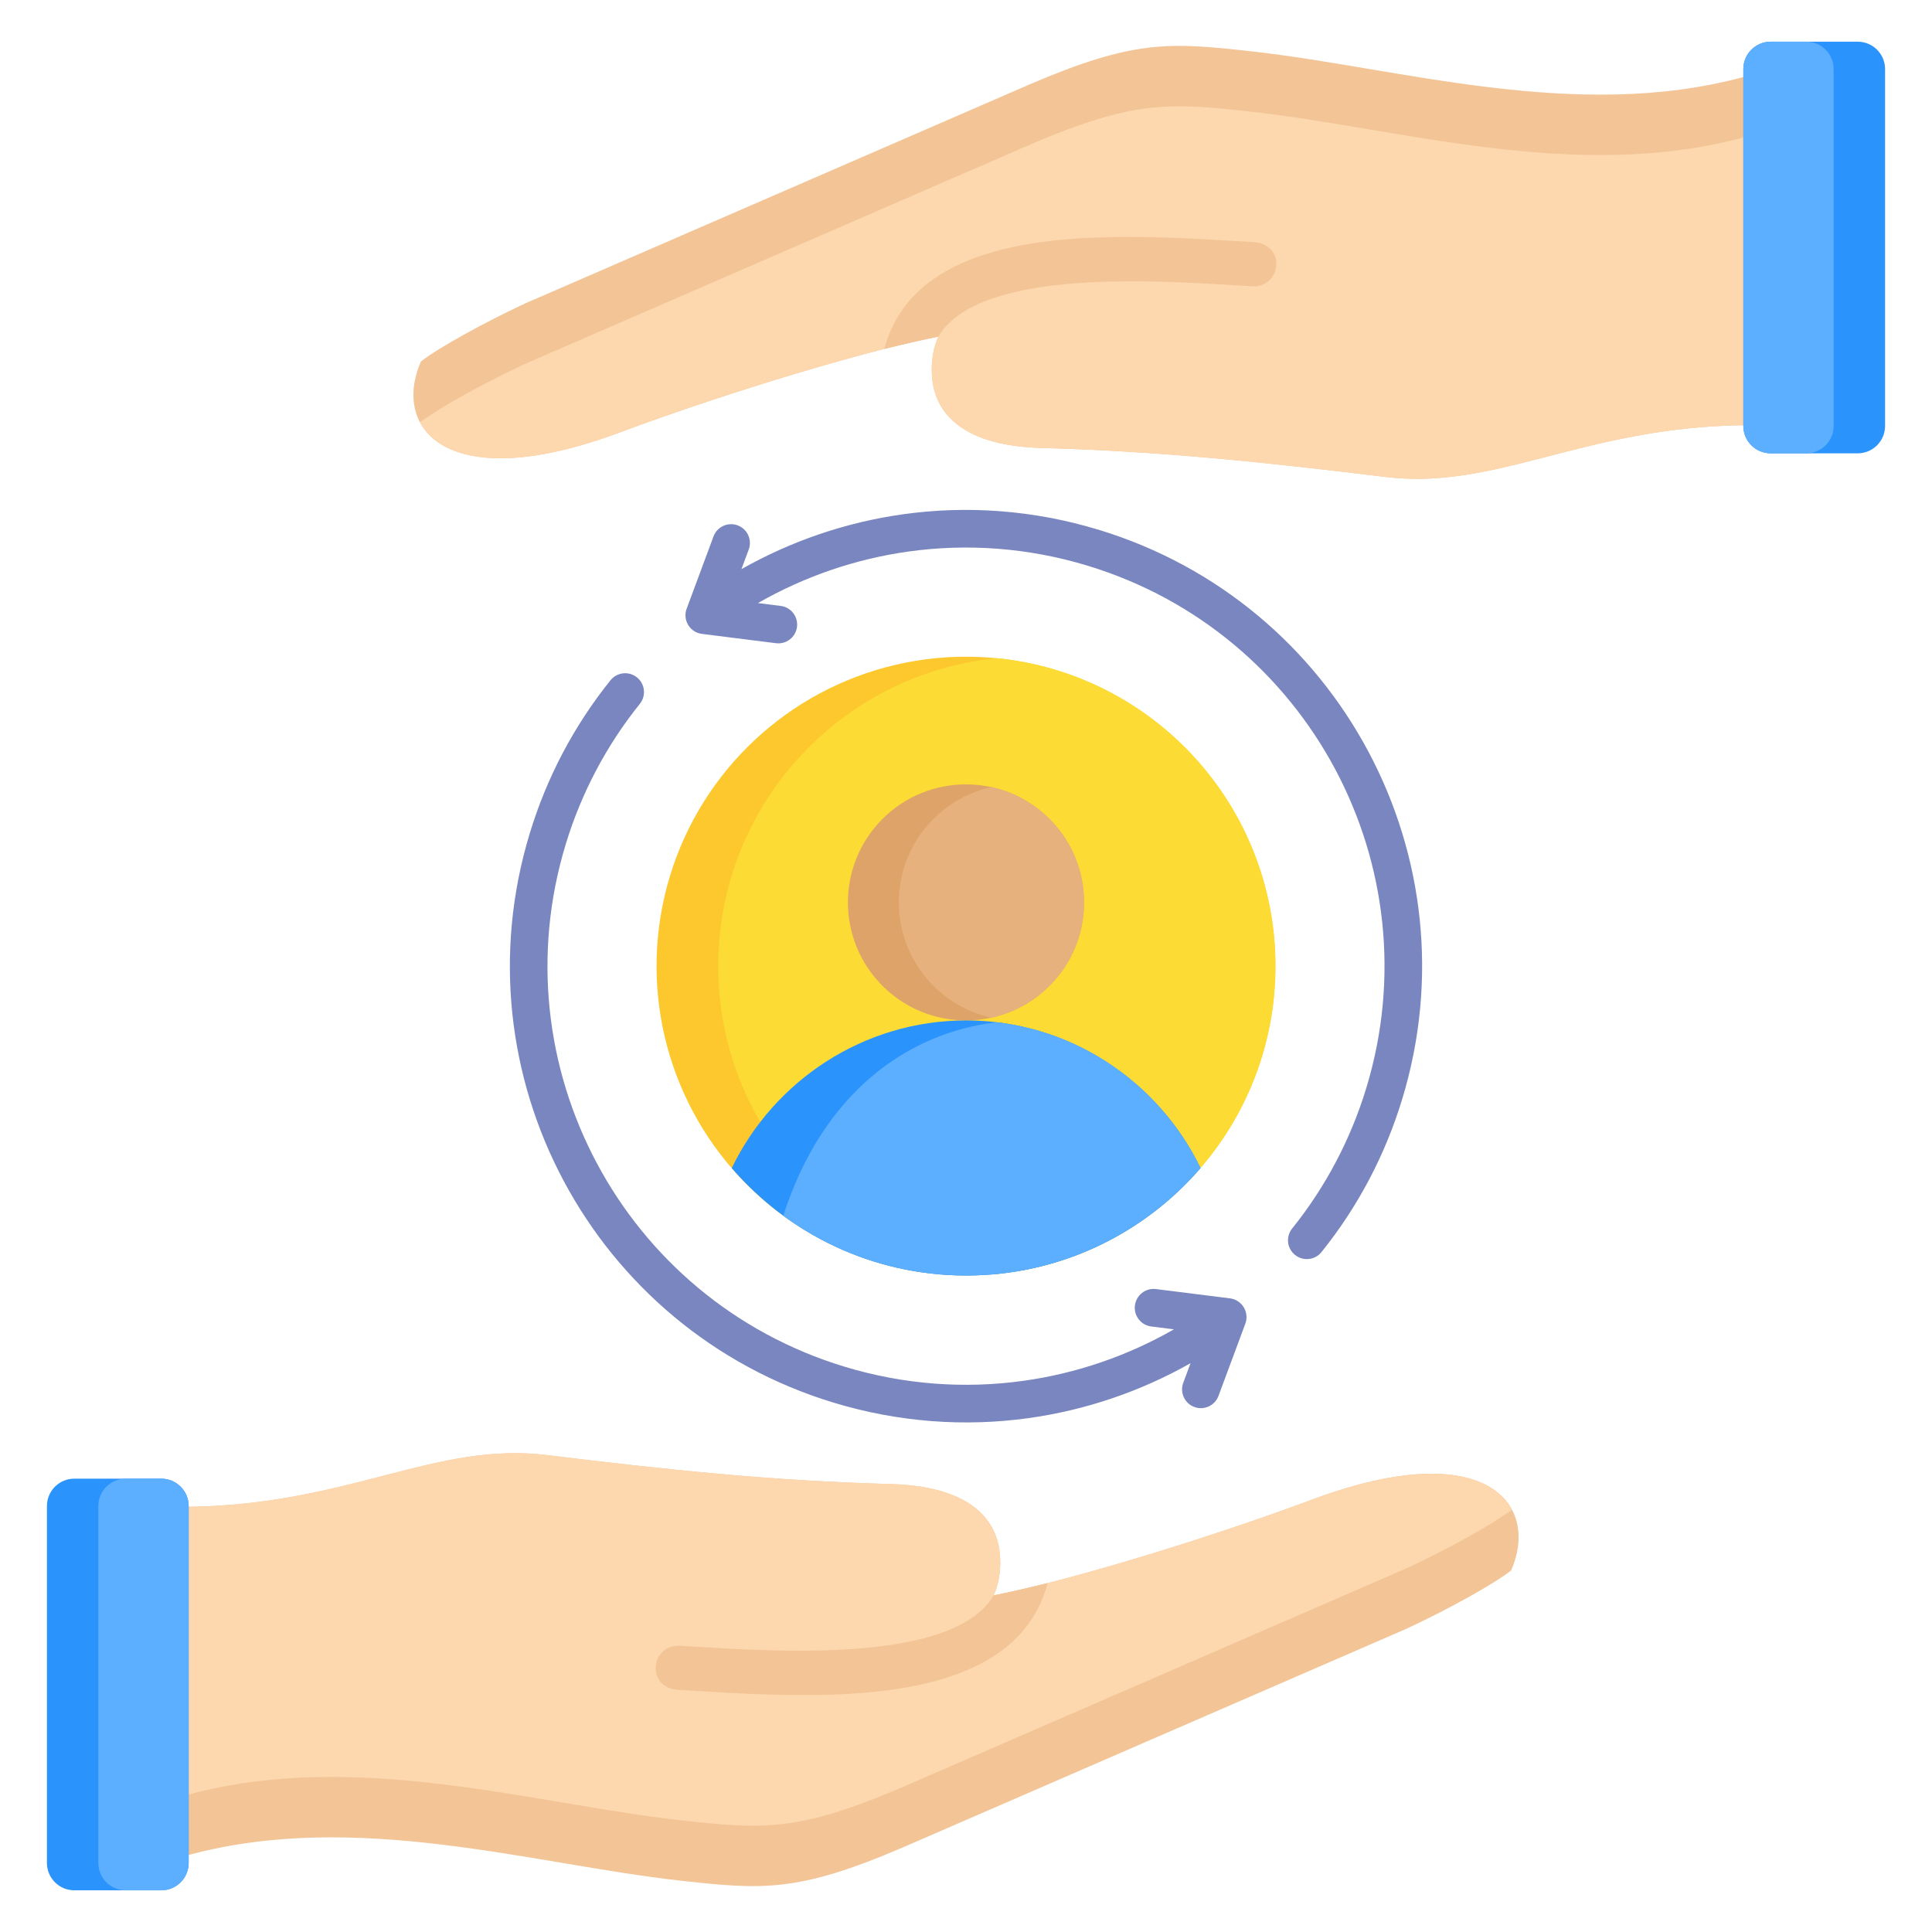 <svg id="Layer_1" height="512" viewBox="0 0 512 512" width="512" xmlns="http://www.w3.org/2000/svg" data-name="Layer 1"><path d="m315.504 361.265c-13.207 7.469-27.802 12.461-43.021 14.565-16.786 2.321-34.341 1.126-51.636-4.134-31.93-9.711-56.903-31.448-71.464-58.74-14.56-27.291-18.713-60.138-9.005-92.072 2.296-7.552 5.247-14.69 8.771-21.369 3.629-6.88 7.874-13.308 12.641-19.236 1.726-2.146 4.865-2.487 7.012-.762 2.146 1.726 2.487 4.865.762 7.011-4.367 5.429-8.258 11.323-11.587 17.634-3.261 6.182-5.976 12.734-8.067 19.612-8.908 29.306-5.098 59.45 8.263 84.494 13.361 25.043 36.272 44.987 65.565 53.897 15.853 4.821 31.96 5.914 47.378 3.782 14.16-1.958 27.734-6.642 39.989-13.66l-5.985-.753c-2.74-.334-4.69-2.827-4.355-5.566s2.827-4.69 5.566-4.355l19.634 2.469c3.161.388 5.183 3.688 4.062 6.699l-7.116 19.153c-.96 2.578-3.828 3.889-6.406 2.93s-3.889-3.828-2.93-6.406l1.929-5.192zm-126.416-219.107-7.116 19.153c-.96 2.578.352 5.446 2.93 6.406.43.16.868.257 1.304.295l19.462 2.447c2.729.334 5.213-1.607 5.547-4.336s-1.607-5.213-4.336-5.547l-6.011-.756c12.233-7.009 25.775-11.693 39.9-13.661 15.454-2.153 31.603-1.067 47.493 3.766 29.293 8.91 52.204 28.854 65.565 53.897 13.362 25.044 17.172 55.188 8.263 84.494-2.091 6.878-4.806 13.43-8.067 19.612-3.329 6.312-7.22 12.205-11.587 17.634-1.726 2.146-1.385 5.286.762 7.011 2.146 1.726 5.286 1.385 7.011-.762 4.768-5.927 9.012-12.356 12.641-19.236 3.523-6.679 6.475-13.817 8.771-21.369 9.707-31.933 5.555-64.781-9.005-92.072-14.561-27.292-39.533-49.029-71.464-58.741-17.337-5.272-34.931-6.461-51.752-4.118-15.182 2.115-29.736 7.101-42.907 14.55l1.929-5.193c.96-2.578-.352-5.446-2.93-6.406s-5.446.352-6.406 2.93z" fill="#7986bf" fill-rule="evenodd"/><g><g fill-rule="evenodd"><path d="m144.909 385.609c-29.464-3.611-52.371 13.145-94.909 13.709l-18.865.111-.12 92.075 18.986.08c44.455-12.009 91.089 2.446 130.241 6.798 21.818 2.425 31.122 3.17 58.946-8.767l133.772-58.08c10.497-4.915 22.483-11.446 27.499-15.336 7.876-18.123-7.368-35.725-52.692-18.804-29.916 11.169-67.403 22.244-84.434 25.393 1.304-2.922 1.921-6.286 1.702-10.154-.628-11.111-9.416-18.828-29.108-19.352-31.352-.835-59.505-3.811-91.018-7.672z" fill="#f2c496"/><path d="m144.909 385.608c-29.464-3.611-52.371 13.145-94.909 13.709l-18.865.11-.099 76.093 18.965.058c44.455-12.009 91.089 2.446 130.241 6.799 21.818 2.425 31.122 3.17 58.945-8.768l133.773-58.08c8.972-4.202 19.034-9.584 24.899-13.487.472-.314 1.658-1.105 2.855-1.912-5.157-9.767-22.069-14.264-52.946-2.736-29.916 11.169-67.403 22.244-84.434 25.393 1.305-2.922 1.921-6.286 1.703-10.153-.628-11.111-9.416-18.829-29.108-19.353-31.352-.835-59.505-3.811-91.018-7.672z" fill="#fdd7ad"/><path d="m277.62 419.546c-3.842.928-11.451 2.716-14.288 3.241l.002-.005c-5.804 9.888-22.383 13.391-39.642 14.367-13.875.784-28.286-.088-38.567-.711-1.73-.105-3.342-.203-4.868-.286-7.941-.43-9.22 11.208-.356 11.686 1.626.088 3.528.203 5.589.328 10.474.634 25.158 1.523 39.533.711 23.206-1.312 46.897-7.539 52.596-29.33z" fill="#f2c496"/></g><path d="m19.686 391.862h23.063c4.001 0 7.25 3.248 7.25 7.25v94.589c0 4.001-3.249 7.25-7.25 7.25h-23.062c-4.001 0-7.25-3.248-7.25-7.25v-94.589c0-4.001 3.248-7.249 7.249-7.249z" fill="#2a93fc"/><path d="m33.308 391.862h9.442c4.001 0 7.25 3.248 7.25 7.25v94.589c0 4.001-3.248 7.25-7.25 7.25h-9.442c-4.001 0-7.249-3.248-7.249-7.249v-94.59c0-4.001 3.248-7.249 7.249-7.249z" fill="#5caeff"/></g><g><g fill-rule="evenodd"><path d="m367.091 126.391c29.464 3.611 52.371-13.144 94.909-13.709l18.865-.11.12-92.075-18.986-.08c-44.455 12.009-91.089-2.446-130.241-6.798-21.818-2.425-31.122-3.17-58.946 8.768l-133.772 58.08c-10.497 4.915-22.484 11.446-27.499 15.336-7.876 18.123 7.368 35.725 52.692 18.804 29.916-11.169 67.403-22.244 84.434-25.393-1.304 2.922-1.921 6.286-1.703 10.154.628 11.111 9.416 18.828 29.108 19.352 31.352.835 59.505 3.811 91.018 7.672z" fill="#f2c496"/><path d="m367.091 126.391c29.464 3.611 52.371-13.145 94.909-13.709l18.865-.11.099-76.093-18.965-.058c-44.455 12.009-91.089-2.446-130.241-6.799-21.818-2.425-31.122-3.17-58.945 8.768l-133.773 58.08c-8.972 4.202-19.034 9.584-24.899 13.488-.472.314-1.658 1.105-2.855 1.912 5.157 9.767 22.069 14.264 52.946 2.736 29.916-11.169 67.403-22.244 84.434-25.393-1.305 2.922-1.921 6.286-1.703 10.153.628 11.111 9.416 18.828 29.108 19.353 31.352.835 59.505 3.811 91.018 7.672z" fill="#fdd7ad"/><path d="m234.38 92.454c3.842-.928 11.451-2.716 14.288-3.241l-.002.005c5.804-9.888 22.383-13.39 39.642-14.366 13.875-.784 28.286.088 38.566.711 1.73.105 3.342.203 4.868.286 7.941.43 9.22-11.208.356-11.686-1.626-.088-3.528-.203-5.589-.328-10.474-.634-25.158-1.523-39.533-.711-23.206 1.312-46.897 7.539-52.596 29.33z" fill="#f2c496"/></g><path d="m469.25 11.05h23.063c4.001 0 7.25 3.248 7.25 7.25v94.588c0 4.001-3.249 7.25-7.25 7.25h-23.063c-4.001 0-7.25-3.248-7.25-7.25v-94.589c0-4.001 3.248-7.249 7.249-7.249z" fill="#2a93fc"/><path d="m469.25 11.05h9.442c4.001 0 7.25 3.248 7.25 7.25v94.589c0 4.001-3.248 7.25-7.25 7.25h-9.442c-4.001 0-7.249-3.248-7.249-7.249v-94.591c0-4.001 3.248-7.249 7.249-7.249z" fill="#5caeff"/></g><g><circle cx="256.036" cy="256.022" fill="#fdc72e" r="82" transform="matrix(.707 -.707 .707 .707 -106.044 256.032)"/><path d="m264.181 174.424c41.463 4.089 73.854 39.059 73.854 81.598s-32.391 77.509-73.854 81.598c-41.463-4.089-73.854-39.06-73.854-81.598s32.391-77.509 73.854-81.598z" fill="#fcdb35" fill-rule="evenodd"/><circle cx="256.036" cy="239.143" fill="#dea368" r="31.281" transform="matrix(.707 -.707 .707 .707 -94.108 251.088)"/><g fill-rule="evenodd"><path d="m262.757 208.587c14.046 3.076 24.56 15.587 24.56 30.555s-10.515 27.48-24.56 30.555c-14.046-3.076-24.56-15.587-24.56-30.555s10.514-27.48 24.56-30.555z" fill="#e6b17c"/><path d="m256.035 270.424h.001c27.255 0 50.948 16.029 62.118 39.126-15.037 17.435-37.288 28.472-62.118 28.472s-47.081-11.037-62.118-28.472c11.17-23.097 34.863-39.126 62.117-39.126z" fill="#2a93fc"/><path d="m264.088 270.897c23.811 2.802 44.012 17.862 54.066 38.653-15.037 17.434-37.288 28.472-62.118 28.472-18.132 0-34.889-5.888-48.465-15.852 10.592-32.864 33.121-48.456 56.517-51.272z" fill="#5caeff"/></g></g></svg>